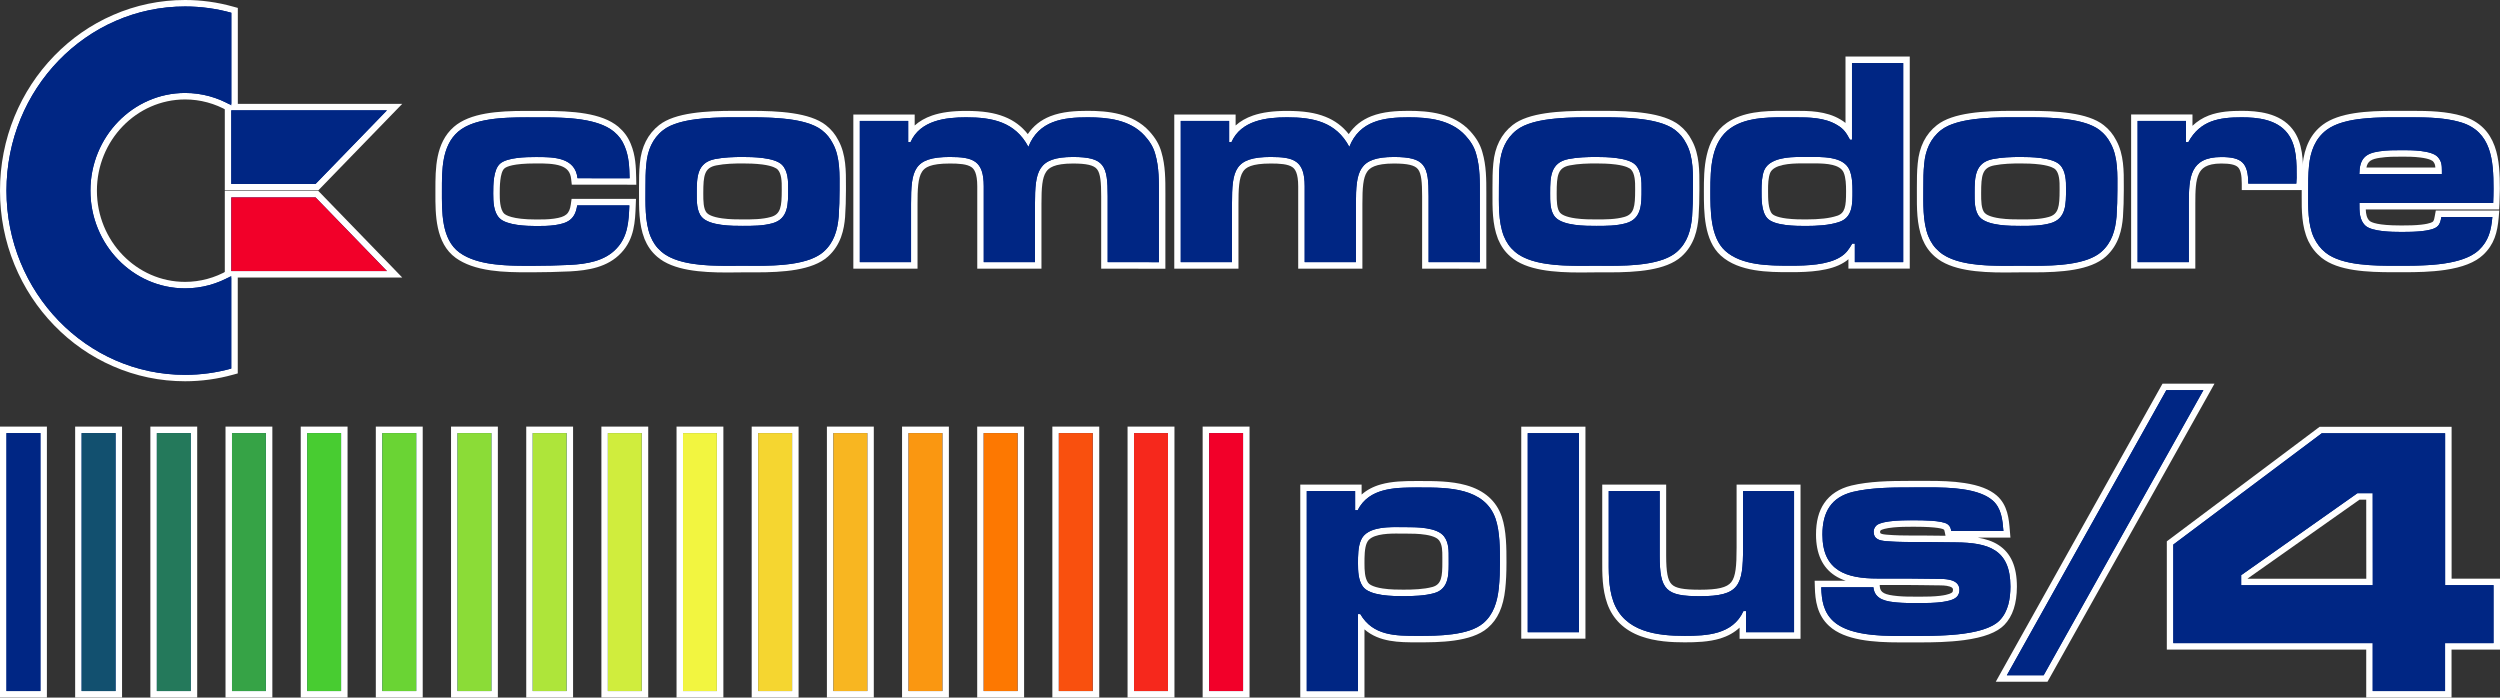 <?xml version="1.0" encoding="utf-8"?>
<!-- Generator: Adobe Illustrator 26.0.1, SVG Export Plug-In . SVG Version: 6.00 Build 0)  -->
<svg version="1.1" id="Layer_1" xmlns="http://www.w3.org/2000/svg" xmlns:xlink="http://www.w3.org/1999/xlink" x="0px" y="0px"
	 viewBox="0 0 3859 1076.8" style="enable-background:new 0 0 3859 1076.8;" xml:space="preserve">
<rect x="0" y="0" width="3859" height="1076.8" fill="#333333" stroke="none"/>
<style type="text/css">
	.st0{fill:#002684;}
	.st1{fill:#FFFFFF;}
	.st2{fill-rule:evenodd;clip-rule:evenodd;fill:#002684;}
	.st3{fill-rule:evenodd;clip-rule:evenodd;fill:#12506F;}
	.st4{fill-rule:evenodd;clip-rule:evenodd;fill:#24795B;}
	.st5{fill-rule:evenodd;clip-rule:evenodd;fill:#36A346;}
	.st6{fill-rule:evenodd;clip-rule:evenodd;fill:#48CC31;}
	.st7{fill-rule:evenodd;clip-rule:evenodd;fill:#6AD434;}
	.st8{fill-rule:evenodd;clip-rule:evenodd;fill:#8BDC37;}
	.st9{fill-rule:evenodd;clip-rule:evenodd;fill:#AEE53A;}
	.st10{fill-rule:evenodd;clip-rule:evenodd;fill:#D0ED3D;}
	.st11{fill-rule:evenodd;clip-rule:evenodd;fill:#F2F540;}
	.st12{fill-rule:evenodd;clip-rule:evenodd;fill:#F5D630;}
	.st13{fill-rule:evenodd;clip-rule:evenodd;fill:#F8B621;}
	.st14{fill-rule:evenodd;clip-rule:evenodd;fill:#FA9711;}
	.st15{fill-rule:evenodd;clip-rule:evenodd;fill:#FD7801;}
	.st16{fill-rule:evenodd;clip-rule:evenodd;fill:#F9500E;}
	.st17{fill-rule:evenodd;clip-rule:evenodd;fill:#F6281C;}
	.st18{fill-rule:evenodd;clip-rule:evenodd;fill:#F20029;}
	.st19{fill:#F20029;}
</style>
<g>
	<g>
		<g>
			<rect x="5" y="663.5" class="st0" width="62.4" height="408.2"/>
			<path class="st1" d="M62.4,668.5v398.2H10V668.5H62.4 M72.4,658.5h-10H10H0v10v398.2v10h10h52.4h10v-10V668.5V658.5L72.4,658.5z"
				/>
		</g>
		<g>
			<rect x="121" y="663.5" class="st0" width="62.4" height="408.2"/>
			<path class="st1" d="M178.4,668.5v398.2H126V668.5H178.4 M188.4,658.5h-10H126h-10v10v398.2v10h10h52.4h10v-10V668.5V658.5
				L188.4,658.5z"/>
		</g>
		<g>
			<rect x="237.1" y="663.5" class="st0" width="62.3" height="408.2"/>
			<path class="st1" d="M294.4,668.5v398.2h-52.3V668.5H294.4 M304.4,658.5h-10h-52.3h-10v10v398.2v10h10h52.3h10v-10V668.5V658.5
				L304.4,658.5z"/>
		</g>
		<g>
			<rect x="353.1" y="663.5" class="st0" width="62.3" height="408.2"/>
			<path class="st1" d="M410.4,668.5v398.2h-52.3V668.5H410.4 M420.4,658.5h-10h-52.3h-10v10v398.2v10h10h52.3h10v-10V668.5V658.5
				L420.4,658.5z"/>
		</g>
		<g>
			<rect x="469.2" y="663.5" class="st0" width="62.3" height="408.2"/>
			<path class="st1" d="M526.5,668.5v398.2h-52.3V668.5H526.5 M536.5,658.5h-10h-52.3h-10v10v398.2v10h10h52.3h10v-10V668.5V658.5
				L536.5,658.5z"/>
		</g>
		<g>
			<rect x="585.1" y="663.5" class="st0" width="62.4" height="408.2"/>
			<path class="st1" d="M642.5,668.5v398.2h-52.4V668.5H642.5 M652.5,658.5h-10h-52.4h-10v10v398.2v10h10h52.4h10v-10V668.5V658.5
				L652.5,658.5z"/>
		</g>
		<g>
			<rect x="701.2" y="663.5" class="st0" width="62.3" height="408.2"/>
			<path class="st1" d="M758.5,668.5v398.2h-52.3V668.5H758.5 M768.5,658.5h-10h-52.3h-10v10v398.2v10h10h52.3h10v-10V668.5V658.5
				L768.5,658.5z"/>
		</g>
		<g>
			<rect x="817.3" y="663.5" class="st0" width="62.3" height="408.2"/>
			<path class="st1" d="M874.6,668.5v398.2h-52.3V668.5H874.6 M884.6,658.5h-10h-52.3h-10v10v398.2v10h10h52.3h10v-10V668.5V658.5
				L884.6,658.5z"/>
		</g>
		<g>
			<rect x="933.3" y="663.5" class="st0" width="62.3" height="408.2"/>
			<path class="st1" d="M990.6,668.5v398.2h-52.3V668.5H990.6 M1000.6,658.5h-10h-52.3h-10v10v398.2v10h10h52.3h10v-10V668.5V658.5
				L1000.6,658.5z"/>
		</g>
		<g>
			<rect x="1049.3" y="663.5" class="st0" width="62.3" height="408.2"/>
			<path class="st1" d="M1106.6,668.5v398.2h-52.3V668.5H1106.6 M1116.6,658.5h-10h-52.3h-10v10v398.2v10h10h52.3h10v-10V668.5
				V658.5L1116.6,658.5z"/>
		</g>
		<g>
			<rect x="1165.3" y="663.5" class="st0" width="62.4" height="408.2"/>
			<path class="st1" d="M1222.7,668.5v398.2h-52.4V668.5H1222.7 M1232.7,658.5h-10h-52.4h-10v10v398.2v10h10h52.4h10v-10V668.5
				V658.5L1232.7,658.5z"/>
		</g>
		<g>
			<rect x="1281.4" y="663.5" class="st0" width="62.4" height="408.2"/>
			<path class="st1" d="M1338.8,668.5v398.2h-52.4V668.5H1338.8 M1348.8,658.5h-10h-52.4h-10v10v398.2v10h10h52.4h10v-10V668.5
				V658.5L1348.8,658.5z"/>
		</g>
		<g>
			<rect x="1397.4" y="663.5" class="st0" width="62.3" height="408.2"/>
			<path class="st1" d="M1454.7,668.5v398.2h-52.3V668.5H1454.7 M1464.7,658.5h-10h-52.3h-10v10v398.2v10h10h52.3h10v-10V668.5
				V658.5L1464.7,658.5z"/>
		</g>
		<g>
			<rect x="1513.4" y="663.5" class="st0" width="62.4" height="408.2"/>
			<path class="st1" d="M1570.8,668.5v398.2h-52.4V668.5H1570.8 M1580.8,658.5h-10h-52.4h-10v10v398.2v10h10h52.4h10v-10V668.5
				V658.5L1580.8,658.5z"/>
		</g>
		<g>
			<rect x="1629.4" y="663.5" class="st0" width="62.4" height="408.2"/>
			<path class="st1" d="M1686.8,668.5v398.2h-52.4V668.5H1686.8 M1696.8,658.5h-10h-52.4h-10v10v398.2v10h10h52.4h10v-10V668.5
				V658.5L1696.8,658.5z"/>
		</g>
		<g>
			<rect x="1745.5" y="663.5" class="st0" width="62.4" height="408.2"/>
			<path class="st1" d="M1802.9,668.5v398.2h-52.4V668.5H1802.9 M1812.9,658.5h-10h-52.4h-10v10v398.2v10h10h52.4h10v-10V668.5
				V658.5L1812.9,658.5z"/>
		</g>
		<g>
			<rect x="1861.5" y="663.5" class="st0" width="62.4" height="408.2"/>
			<path class="st1" d="M1918.8,668.5v398.2h-52.4V668.5H1918.8 M1928.8,658.5h-10h-52.4h-10v10v398.2v10h10h52.4h10v-10V668.5
				V658.5L1928.8,658.5z"/>
		</g>
		<g>
			<path class="st0" d="M814.2,415.3c-29.2,0-78.1,0-107.7-21.2c-29.5-21.4-29.4-64.5-29.4-96l0-5.4c0-31.1,0-69.9,26.7-93.1
				c23.7-20.5,65.7-23.4,107.5-23.4c2.8,0,5.5,0,8.1,0c2.4,0,4.8,0,7,0c1.7,0,9.5,0,11.6,0c44.1,0,88.2,2.8,112.8,23.3
				c8.6,7.3,13.8,14.4,17.9,24.5c7.2,17.3,7.6,34.5,8,51.1l0.1,5.1l-90-0.1l-0.5-4.5c-2.8-26.1-28.3-28.2-56.4-28.2l-4,0
				c-26.9,0-44,3-50.8,8.9c-9,7.7-9,31.1-9,42.3c0,12.8,0.6,27.2,8.3,34.7c4,3.9,16.1,10.6,52.8,10.6c9.7,0,18.8,0,28.4-1.4
				c17.9-2.5,27.4-7.3,30.1-26.2l0.6-4.3h90l-0.2,5.2c-0.9,23.1-1.8,49.3-21.1,69.6c-19.6,21.2-49.1,25.5-75.4,27
				c-20.2,0.9-39,1.4-57.5,1.4L814.2,415.3z"/>
			<path class="st1" d="M811.4,181.2c5.4,0,10.5,0,15.1,0c3.6,0,7.5,0,11.6,0c34.6,0,84.4,1.1,109.6,22.1
				c7.6,6.5,12.5,12.9,16.5,22.6c6.7,16.1,7.2,31.8,7.6,49.3l-80.4-0.1c-3.4-31.9-36.2-32.7-61.3-32.7c-1.3,0-2.7,0-4,0
				c-13.9,0-42.9,0.5-54.1,10.1c-10.7,9.2-10.7,33.2-10.7,46.1c0,12.4,0.4,29,9.8,38.3c11.2,11.1,42,12,56.3,12
				c9.8,0,19.2,0,29.1-1.4c19.7-2.8,31.3-8.8,34.4-30.4h80.5c-0.9,24.4-2.2,47.9-19.7,66.4c-18.3,19.8-46.5,24-72,25.4
				c-19.2,0.9-38,1.4-57.2,1.4c-2.7,0-5.5,0-8.3,0c-33.6,0-77.6-0.8-104.8-20.3c-28.6-20.7-27.3-64.1-27.3-95.9
				c0-31.3-0.4-68.7,25-90.8C731.1,182.6,777.4,181.2,811.4,181.2 M811.4,171.2c-42.8,0-85.9,3-110.8,24.6
				c-28.5,24.8-28.5,64.8-28.5,96.9l0,1.4c0,1.3,0,2.6,0,4c-0.1,32.6-0.1,77.2,31.4,100c13.5,9.7,31.3,16,54.4,19.3
				c19,2.7,39,2.9,56.2,2.9l4.3,0l4,0c18.5,0,37.4-0.5,57.7-1.4l0,0l0,0c27.3-1.5,57.9-6.1,78.8-28.6c20.5-21.7,21.5-48.9,22.4-72.9
				l0.4-10.4h-10.4H891h-8.7l-1.2,8.6c-2.1,14.6-7.7,19.3-25.9,21.9c-9.2,1.3-18.2,1.3-27.7,1.3c-37.2,0-47.1-7-49.3-9.1
				c-6.8-6.8-6.8-22.7-6.8-31.2c0-8.8,0-32.3,7.2-38.5c3.3-2.9,14-7.7,47.6-7.7l2,0l2,0c9.9,0,24.7,0,35.5,3.8
				c9.9,3.5,14.8,9.7,15.9,20l1,8.9l9,0l80.4,0.1l10.2,0l-0.2-10.2c-0.4-17.1-0.8-34.7-8.4-52.9c-4.4-10.7-10.2-18.6-19.2-26.4l0,0
				l0,0c-25.8-21.5-71-24.4-116-24.4c-2.1,0-4.2,0-6.2,0c-1.9,0-3.7,0-5.4,0c-2.2,0-4.6,0-7,0C817,171.2,814.3,171.2,811.4,171.2
				L811.4,171.2z"/>
		</g>
		<g>
			<path class="st0" d="M1121.9,415.3c-38.4,0-80.9-2.7-104.2-23.1c-8.2-7.1-13.9-15.1-18.3-25.9c-8.3-21.1-8.1-46.5-8-68.9
				c0-2.8,0-5.5,0-8.1c0-12.1,0-24.6,1.3-36.9c2.1-24.1,11.5-42.8,27.8-55.6c23.3-18.4,70.3-20.9,113.3-20.9c2.3,0,4.6,0,6.7,0
				c1.9,0,3.8,0,5.6,0c1.8,0,3.7,0,5.6,0c2.2,0,4.4,0,6.8,0c42.7,0,89.5,2.5,113.1,20.9c8.2,6.5,13.5,12.9,18.3,22.3
				c11.1,20.4,11,45.6,10.9,67.8c0,2.2,0,4.3,0,6.4c0,14.2-0.4,28-1.3,40.9c-1.5,18-5.7,40.7-24.9,57.8
				c-22.7,20.3-67.2,23.1-107.6,23.1c0,0,0,0,0,0c-4.1,0-8,0-11.7,0c-3.3,0-6.3,0-9.2,0c-3.4,0-7,0-10.8,0.1
				C1131.1,415.3,1126.6,415.3,1121.9,415.3z M1146.6,247.3c-12.9,0-27.9,0.4-41.9,3.1c-23,4.6-24.2,21.1-24.2,47.6l0,1.6
				c0,11.1,0,25,6.7,32.4c10.6,11.8,44.7,11.8,59.3,11.8c15.1,0,30.6,0,44.7-3.9c19.1-5.4,20.5-21.1,20.4-46.4l0-1.3
				c0.2-13.4-0.6-26.8-8.1-34.2C1198.6,253,1184.8,247.3,1146.6,247.3z"/>
			<path class="st1" d="M1158.5,181.1c34,0,86,1.1,110.1,19.8c7.6,6,12.5,12,17,20.7c11.6,21.2,10.3,48.4,10.3,71.9
				c0,13.4-0.4,27.2-1.3,40.6c-1.8,21.2-7.2,40.1-23.2,54.4c-22.4,20-69.5,21.8-104.3,21.8c-7.7,0-14.8-0.1-20.9-0.1
				c-7.1,0-15.4,0.1-24.3,0.1c-34.5,0-78.2-2-100.9-21.8c-8-6.9-13-14.3-17-24c-8.9-22.6-7.6-51.2-7.6-75.1c0-12,0-24.4,1.3-36.4
				c1.8-20.7,9.4-39.2,25.9-52.1c23.7-18.7,76.4-19.8,110.2-19.8c4.5,0,8.6,0,12.3,0C1149.8,181.1,1154,181.1,1158.5,181.1
				 M1146.5,348.7c15.2,0,31.3,0,46-4.1c24.6-6.9,24.1-30,24.1-52.5c0.2-12.4-0.2-28.5-9.6-37.8c-11.6-11.5-45.6-12-60.4-12
				c-14.3,0-29.1,0.5-42.9,3.2c-27.7,5.5-28.2,27.7-28.2,52.5c0,12-0.4,28.1,8,37.3C1095.6,348.7,1130.4,348.7,1146.5,348.7
				 M1158.5,171.1c-2.4,0-4.6,0-6.8,0c-2,0-3.8,0-5.6,0c-1.8,0-3.6,0-5.5,0c-2.2,0-4.4,0-6.8,0c-43.8,0-91.9,2.6-116.4,22
				c-17.4,13.7-27.4,33.5-29.7,59c-1.3,12.5-1.3,25.1-1.3,37.4c0,2.6,0,5.3,0,8.1c-0.1,22.9-0.3,48.8,8.3,70.7l0,0.1l0,0.1
				c4.8,11.5,10.8,20.1,19.7,27.8c24.6,21.4,68.1,24.3,107.5,24.3c4.7,0,9.2,0,13.5-0.1c3.8,0,7.4-0.1,10.7-0.1c2.8,0,5.9,0,9.2,0
				c3.7,0,7.6,0,11.7,0c41.4,0,87-2.9,111-24.3c20.4-18.3,24.9-42.2,26.5-61l0-0.1l0-0.1c0.9-13.1,1.3-27,1.3-41.3
				c0-2.1,0-4.3,0-6.4c0.1-22.8,0.2-48.6-11.5-70.2c-5.1-9.9-11-17.1-19.6-23.9l0,0l0,0C1249.8,173.7,1202,171.1,1158.5,171.1
				L1158.5,171.1z M1146.5,338.7c-8,0-20.1,0-31.6-1.6c-16.1-2.2-21.9-6.3-23.9-8.5l0,0l0,0c-5.4-5.9-5.4-19.3-5.4-29l0-1.6
				c0-27.5,1.8-39.1,20.1-42.7c13.5-2.7,28.3-3,41-3c7.7,0,19.2,0.2,30.1,1.6c16.4,2.2,21.7,6,23.3,7.5c6.2,6.1,6.8,18.3,6.6,30.5
				l0,0.1v0.1l0,1.3c0,25.6-1.6,37.3-16.8,41.5C1176.4,338.7,1161.2,338.7,1146.5,338.7L1146.5,338.7z"/>
		</g>
		<g>
			<path class="st0" d="M1704.8,409.6V302.7c0-45.6-4.2-55.4-48.6-55.4c-49.4,0-53.6,16.5-53.6,67.4v94.9h-89.1V287.5
				c0-34.7-11.2-40.2-47.3-40.2c-52.2,0-54.9,17.3-54.9,67.4v94.9h-89.1V181.7h84.7v25.1c19.2-27.3,56.7-30.7,84.4-30.7
				c36.2,0,72.6,5.1,95.6,39.9c18.7-34.8,55.1-39.9,92.1-39.9c29.9,0,67.2,3.4,91.3,29.7c9,9.8,14.6,19.4,17.6,30.1
				c6.1,20.4,6,41.7,6,62.4l0,4.5v106.9L1704.8,409.6z"/>
			<path class="st1" d="M1679,181.1c30.8,0,65.3,3.7,87.6,28.1c7.6,8.3,13.4,17.1,16.5,28.1c6.3,21.2,5.8,43.8,5.8,65.5v101.9
				l-79.1-0.1V302.7c0-47-4.9-60.4-53.6-60.4c-54.5,0-58.6,22.1-58.6,72.4v89.9h-79.1V302.7v-15.2c0-39.6-16.5-45.2-52.3-45.2
				c-56.3,0-59.9,20.7-59.9,72.4v89.9h-79.1V186.7h74.7v32.7h3.6c14.8-33.6,54.1-38.3,85.8-38.3c40.2,0,75.6,6.9,96.1,45.6
				C1603.5,186.1,1641,181.1,1679,181.1 M1679,171.1c-18.1,0-39.1,1-57.7,8.3c-14.7,5.8-26.3,15-34.8,27.6
				c-9.5-12.1-21.4-21-36.1-26.8c-15.6-6.2-33.8-9-59.1-9c-21.7,0-38.4,2.3-52.5,7.1c-10.7,3.7-19.6,8.8-26.9,15.4v-6.9v-10h-10
				h-74.7h-10v10v217.9v10h10h79.1h10v-10v-89.9c0-21.6,0.5-40.3,7.1-50c4.2-6.2,12.6-12.4,42.8-12.4c13.4,0,26.7,0.7,33.6,5.8
				c3.7,2.7,8.7,8.8,8.7,29.4v15.2v101.9v10h10h79.1h10v-10v-89.9c0-25.1,1.1-40.4,7.2-49.5c4-6,12.3-12.9,41.4-12.9
				c21.2,0,32.3,2.6,37.2,8.8c5.3,6.7,6.4,20.4,6.4,41.6v101.9v10l10,0l79.1,0.1l10,0v-10V302.8c0-1.5,0-3,0-4.4
				c0-21,0.1-42.7-6.2-63.8c-3.2-11.5-9.2-21.7-18.7-32.1C1748.5,174.7,1709.8,171.1,1679,171.1L1679,171.1z"/>
		</g>
		<g>
			<path class="st0" d="M2200.2,409.6V302.7c0-45.6-4.2-55.4-48.6-55.4c-49.4,0-53.6,16.5-53.6,67.4v94.9h-89.1V287.5
				c0-34.7-11.2-40.2-47.3-40.2c-52.2,0-54.9,17.3-54.9,67.4v94.9h-89.1V181.7h84.7v25.1c19.2-27.3,56.7-30.7,84.4-30.7
				c36.2,0,72.6,5.1,95.6,39.9c18.7-34.8,55.1-39.9,92.1-39.9c29.9,0,67.2,3.4,91.3,29.7c9,9.8,14.6,19.4,17.6,30.1
				c6.1,20.4,6,41.7,6,62.4l0,4.5v106.9L2200.2,409.6z"/>
			<path class="st1" d="M2174.4,181.1c30.8,0,65.3,3.7,87.6,28.1c7.6,8.3,13.4,17.1,16.5,28.1c6.3,21.2,5.8,43.8,5.8,65.5v101.9
				l-79.1-0.1V302.7c0-47-4.9-60.4-53.6-60.4c-54.5,0-58.6,22.1-58.6,72.4v89.9h-79.1V302.7v-15.2c0-39.6-16.5-45.2-52.3-45.2
				c-56.3,0-59.9,20.7-59.9,72.4v89.9h-79.1V186.7h74.7v32.7h3.6c14.8-33.6,54.1-38.3,85.8-38.3c40.2,0,75.6,6.9,96.1,45.6
				C2098.9,186.1,2136.4,181.1,2174.4,181.1 M2174.4,171.1c-18.1,0-39.1,1-57.7,8.3c-14.7,5.8-26.3,15-34.8,27.6
				c-9.5-12.1-21.4-21-36.1-26.8c-15.6-6.2-33.8-9-59.1-9c-21.7,0-38.4,2.3-52.5,7.1c-10.7,3.7-19.6,8.8-26.9,15.4v-6.9v-10h-10
				h-74.7h-10v10v217.9v10h10h79.1h10v-10v-89.9c0-21.6,0.5-40.3,7.1-50c4.2-6.2,12.6-12.4,42.8-12.4c13.4,0,26.7,0.7,33.6,5.8
				c3.7,2.7,8.7,8.8,8.7,29.4v15.2v101.9v10h10h79.1h10v-10v-89.9c0-25.1,1.1-40.4,7.2-49.5c4-6,12.3-12.9,41.4-12.9
				c21.2,0,32.3,2.6,37.2,8.8c5.3,6.7,6.4,20.4,6.4,41.6v101.9v10l10,0l79.1,0.1l10,0v-10V302.8c0-1.5,0-3,0-4.4
				c0-21,0.1-42.7-6.2-63.8c-3.2-11.5-9.2-21.7-18.7-32.1C2244,174.7,2205.3,171.1,2174.4,171.1L2174.4,171.1z"/>
		</g>
		<g>
			<path class="st0" d="M2439.3,415.3c-38.4,0-80.9-2.7-104.2-23.1c-8.2-7.1-13.9-15.1-18.3-25.9c-8.3-21.1-8.1-46.5-8-68.9
				c0-2.8,0-5.5,0-8.1c0-12.1,0-24.6,1.3-36.9c2.1-24.1,11.5-42.8,27.8-55.6c23.3-18.4,70.3-20.9,113.3-20.9c2.3,0,4.6,0,6.7,0
				c1.9,0,3.8,0,5.6,0c1.8,0,3.7,0,5.6,0c2.2,0,4.4,0,6.8,0c42.7,0,89.5,2.5,113.1,20.9c8.2,6.5,13.5,12.9,18.3,22.3
				c11.1,20.4,11,45.6,10.9,67.8c0,2.2,0,4.3,0,6.4c0,14.2-0.4,28-1.3,40.9c-1.5,18-5.7,40.7-24.9,57.8
				c-22.7,20.3-67.2,23.1-107.6,23.1c0,0,0,0,0,0c-4.1,0-8,0-11.7,0c-3.3,0-6.3,0-9.2,0c-3.4,0-7,0-10.8,0.1
				C2448.5,415.3,2444,415.3,2439.3,415.3z M2463.9,247.3c-12.9,0-27.9,0.4-41.9,3.1c-23,4.6-24.2,21.1-24.2,47.6l0,1.6
				c0,11.1,0,25,6.7,32.4c10.6,11.8,44.7,11.8,59.3,11.8c15.1,0,30.6,0,44.7-3.9c19.1-5.4,20.5-21.1,20.4-46.4v-1.3
				c0.2-12.8-0.6-26.7-8.1-34.3C2516,253,2502.2,247.3,2463.9,247.3z"/>
			<path class="st1" d="M2475.9,181.1c34,0,86,1.1,110.1,19.8c7.6,6,12.5,12,17,20.7c11.6,21.2,10.3,48.4,10.3,71.9
				c0,13.4-0.4,27.2-1.3,40.6c-1.8,21.2-7.2,40.1-23.2,54.4c-22.4,20-69.5,21.8-104.3,21.8c-7.7,0-14.8-0.1-20.9-0.1
				c-7.1,0-15.4,0.1-24.3,0.1c-34.5,0-78.2-2-100.9-21.8c-8-6.9-13-14.3-17-24c-8.9-22.6-7.6-51.2-7.6-75.1c0-12,0-24.4,1.3-36.4
				c1.8-20.7,9.4-39.2,25.9-52.1c23.7-18.7,76.4-19.8,110.2-19.8c4.5,0,8.6,0,12.3,0C2467.2,181.1,2471.4,181.1,2475.9,181.1
				 M2463.8,348.7c15.2,0,31.3,0,46-4.1c24.6-6.9,24.1-30,24.1-52.5c0.2-12.4-0.3-28.5-9.6-37.8c-11.6-11.5-45.6-12-60.4-12
				c-14.3,0-29.1,0.5-42.9,3.2c-27.7,5.5-28.2,27.7-28.2,52.5c0,12-0.4,28.1,8,37.3C2412.9,348.7,2447.7,348.7,2463.8,348.7
				 M2475.9,171.1L2475.9,171.1c-2.4,0-4.6,0-6.8,0c-2,0-3.8,0-5.6,0c-1.8,0-3.6,0-5.5,0c-2.2,0-4.4,0-6.8,0
				c-43.8,0-91.9,2.6-116.4,22c-17.4,13.7-27.4,33.5-29.7,59c-1.3,12.5-1.3,25.1-1.3,37.4c0,2.6,0,5.3,0,8.1
				c-0.1,22.9-0.3,48.8,8.3,70.7l0,0.1l0,0.1c4.8,11.5,10.8,20.1,19.7,27.8c24.6,21.4,68.1,24.3,107.5,24.3c4.7,0,9.2,0,13.5-0.1
				c3.8,0,7.4-0.1,10.7-0.1c2.8,0,5.9,0,9.2,0c3.7,0,7.6,0,11.7,0c41.4,0,87-2.9,111-24.3c20.4-18.3,24.9-42.2,26.5-61l0-0.1l0-0.1
				c0.9-13.1,1.3-27,1.3-41.3c0-2.1,0-4.3,0-6.4c0.1-22.8,0.2-48.6-11.5-70.2c-5.1-9.9-11-17.1-19.6-23.9l0,0l0,0
				C2567.2,173.7,2519.4,171.1,2475.9,171.1L2475.9,171.1z M2463.8,338.7c-8,0-20.1,0-31.6-1.6c-16.1-2.2-21.9-6.3-23.9-8.5l0,0l0,0
				c-5.4-5.9-5.4-19.3-5.4-29l0-1.6c0-27.5,1.8-39.1,20.1-42.7c13.5-2.7,28.3-3,41-3c7.7,0,19.2,0.2,30.1,1.6
				c16.4,2.2,21.7,6,23.3,7.5c6.2,6.2,6.8,18.9,6.6,30.5l0,0.1v0.1l0,1.3c0,25.6-1.6,37.3-16.8,41.5
				C2493.8,338.7,2478.6,338.7,2463.8,338.7L2463.8,338.7z"/>
		</g>
		<g>
			<path class="st0" d="M2761.7,415.1c-30,0-75.3,0-102.1-24.3c-24.5-22.3-24.4-64.2-24.4-94.8v-1.5c0-30.9,0-77.6,33.4-100.9
				c23.6-16.2,54.9-17.5,82.5-17.5c2.7,0,5.4,0,8,0c2.6,0,5.1,0,7.6,0l5.2,0c25,0,47.3,1,66.7,12.7c7.2,4.2,11.5,8.5,15.2,13.9V92.3
				h89.1v317.3h-84.7V387c-3.7,5.4-7.9,9.8-14.7,13.9c-19.9,12.5-52,14.1-77.7,14.1L2761.7,415.1z M2727.8,264.9
				c-3.2,8.2-3.6,19.3-3.6,29l0,1.5c0,11.8,0,29.6,7.6,38c9.2,10.4,44.3,10.4,55.8,10.4c13.9,0,34.1-0.6,49.4-5.7
				c16.4-5.3,17.6-19.3,17.6-41.8l0-1.3c0-10.2-0.5-21.8-4.1-30.4c-6.5-15.2-28.5-17.3-49.2-17.3c-1.6,0-3.2,0-4.7,0
				c-1.4,0-2.8,0-4.1,0c-1.6,0-3.2,0-5,0c-2,0-4.1,0-6.3,0C2759.8,247.2,2734.5,249.2,2727.8,264.9z"/>
			<path class="st1" d="M2937.8,97.3v307.3h-74.7V376h-4c-5.4,9.2-9.4,15.2-18.3,20.7c-19.7,12.4-52.8,13.4-75.1,13.4
				c-1.3,0-2.7,0-4,0c-32.1,0-73.9-0.5-98.7-23c-23.2-21.2-22.8-63.1-22.8-92.6c0-34.1,0.9-75.6,31.3-96.8
				c22.4-15.4,52.4-16.6,79.6-16.6c5.3,0,10.5,0,15.6,0c1.7,0,3.4,0,5.2,0c21.8,0,45,0.4,64.1,12c10.3,6,13.9,12,19.7,22.6h3.1V97.3
				H2937.8 M2787.5,348.8c16.1,0,35.8-0.9,51-6c21.5-6.9,21-28.1,21-47.9c0-10.1-0.4-22.6-4.5-32.3c-8.1-19-34.4-20.3-53.8-20.3
				c-3.2,0-6.1,0-8.8,0c-3.3,0-7.1-0.1-11.3-0.1c-20.8,0-49.8,1.6-58,20.8c-3.6,9.2-4,21.2-4,30.9c0,12.9-0.4,32.7,8.9,42.9
				C2738.7,348.8,2773.2,348.8,2787.5,348.8 M2947.8,87.3h-10h-79.1h-10v10v92.5c-2.2-1.8-4.7-3.6-7.7-5.3
				c-22.2-13.4-49.4-13.4-69.2-13.4l-2.6,0l-2.6,0c-2.5,0-5,0-7.5,0c-2.7,0-5.3,0-8.1,0c-28.3,0-60.5,1.4-85.3,18.4l0,0l0,0
				c-35.6,24.8-35.6,73.1-35.6,105l0,1.5c0,31.5,0,74.7,26.1,98.5c28.2,25.6,74.7,25.6,105.5,25.6l2.1,0l2,0
				c26.4,0,59.4-1.7,80.4-14.9c2.7-1.6,5-3.3,7-5.1v4.5v10h10h74.7h10v-10V97.3V87.3L2947.8,87.3z M2732.4,266.8
				c5.7-13,30.5-14.6,48.8-14.6c2.2,0,4.3,0,6.2,0c1.8,0,3.5,0,5.1,0c1.3,0,2.7,0,4.1,0c1.5,0,3.1,0,4.7,0c19,0,39.2,1.7,44.6,14.2
				c3.3,7.7,3.7,18.7,3.7,28.4l0,1.3c0,22.1-1.4,33-14.1,37.1l-0.1,0l-0.1,0c-11,3.7-26.6,5.5-47.8,5.5c-7,0-18.7,0-29.8-1.4
				c-16.5-2.1-21.2-6.1-22.2-7.2l0,0l0,0c-6.3-6.9-6.3-24.3-6.3-34.6l0-1.5C2729.1,284.7,2729.5,274.2,2732.4,266.8L2732.4,266.8z"
				/>
		</g>
		<g>
			<path class="st0" d="M3094.5,415.3c-38.4,0-80.9-2.7-104.2-23.1c-8.2-7.1-13.9-15.1-18.3-25.9c-8.3-21.1-8.1-46.5-8-68.9
				c0-2.8,0-5.5,0-8.1c0-12.1,0-24.6,1.3-36.9c2.1-24.1,11.5-42.8,27.8-55.6c23.3-18.4,70.3-20.9,113.3-20.9c2.3,0,4.6,0,6.7,0
				c1.9,0,3.8,0,5.6,0c1.8,0,3.7,0,5.6,0c2.2,0,4.4,0,6.8,0c42.7,0,89.5,2.5,113.1,20.9c8.2,6.5,13.5,12.9,18.3,22.3
				c11.1,20.4,11,45.6,10.9,67.8c0,2.2,0,4.3,0,6.4c0,14.2-0.4,28-1.3,40.9c-1.5,18-5.7,40.7-24.9,57.8
				c-22.7,20.3-67.2,23.1-107.6,23.1c-4.1,0-8,0-11.7,0c-3.3,0-6.3,0-9.2,0c-3.4,0-7,0-10.8,0.1
				C3103.7,415.3,3099.2,415.3,3094.5,415.3C3094.5,415.3,3094.5,415.3,3094.5,415.3z M3119.1,247.3c-12.9,0-27.9,0.4-41.9,3.1
				c-23,4.6-24.2,21.1-24.2,47.6l0,1.6c0,11.1,0,25,6.7,32.4c10.6,11.8,44.7,11.8,59.3,11.8c15.1,0,30.6,0,44.7-3.9
				c19.1-5.4,20.5-21.1,20.4-46.4v-1.3c0.2-13.4-0.6-26.8-8.1-34.2C3171.1,253,3157.3,247.3,3119.1,247.3z"/>
			<path class="st1" d="M3131,181.1c34,0,86,1.1,110.1,19.8c7.6,6,12.5,12,17,20.7c11.6,21.2,10.3,48.4,10.3,71.9
				c0,13.4-0.4,27.2-1.3,40.6c-1.8,21.2-7.2,40.1-23.2,54.4c-22.4,20-69.5,21.8-104.3,21.8c-7.7,0-14.8-0.1-20.9-0.1
				c-7.1,0-15.4,0.1-24.3,0.1c-34.5,0-78.2-2-100.9-21.8c-8-6.9-13-14.3-17-24c-8.9-22.6-7.6-51.2-7.6-75.1c0-12,0-24.4,1.3-36.4
				c1.8-20.7,9.4-39.2,25.9-52.1c23.7-18.7,76.4-19.8,110.2-19.8c4.5,0,8.6,0,12.3,0C3122.4,181.1,3126.5,181.1,3131,181.1
				 M3119,348.7c15.2,0,31.3,0,46-4.1c24.6-6.9,24.1-30,24.1-52.5c0.2-12.4-0.2-28.5-9.6-37.8c-11.6-11.5-45.6-12-60.4-12
				c-14.3,0-29.1,0.5-42.9,3.2c-27.7,5.5-28.2,27.7-28.2,52.5c0,12-0.4,28.1,8,37.3C3068.1,348.7,3102.9,348.7,3119,348.7
				 M3131,171.1L3131,171.1c-2.4,0-4.6,0-6.8,0c-2,0-3.8,0-5.6,0c-1.8,0-3.6,0-5.5,0c-2.2,0-4.4,0-6.8,0c-43.8,0-91.9,2.6-116.4,22
				c-17.5,13.7-27.4,33.5-29.7,59c-1.3,12.5-1.3,25.1-1.3,37.4c0,2.6,0,5.3,0,8.1c-0.1,22.9-0.3,48.8,8.3,70.7l0,0.1l0,0.1
				c4.8,11.5,10.8,20.1,19.7,27.8c24.6,21.4,68.1,24.3,107.5,24.3c4.7,0,9.2,0,13.5-0.1c3.8,0,7.4-0.1,10.7-0.1c2.8,0,5.9,0,9.2,0
				c3.7,0,7.6,0,11.7,0c41.4,0,87-2.9,111-24.3c20.4-18.3,24.9-42.2,26.5-61l0-0.1l0-0.1c0.9-13.1,1.3-26.9,1.3-41.3
				c0-2.1,0-4.3,0-6.4c0.1-22.8,0.2-48.7-11.5-70.2c-5.1-9.9-11-17.1-19.6-23.9l0,0l0,0C3222.4,173.7,3174.5,171.1,3131,171.1
				L3131,171.1z M3119,338.7c-8,0-20.1,0-31.6-1.6c-16.1-2.2-21.9-6.3-23.9-8.5l0,0l0,0c-5.4-5.9-5.4-19.3-5.4-29l0-1.6
				c0-27.5,1.8-39.1,20.1-42.7c13.5-2.7,28.3-3,41-3c7.7,0,19.2,0.2,30.1,1.6c16.4,2.2,21.7,6,23.3,7.5c6.2,6.1,6.8,18.3,6.6,30.5
				l0,0.1v0.1l0,1.3c0,25.6-1.6,37.3-16.8,41.5C3148.9,338.7,3133.7,338.7,3119,338.7L3119,338.7z"/>
		</g>
		<g>
			<path class="st0" d="M3294.6,409.6V181.7h84.7v26.1c20.9-29,52.5-31.7,80.9-31.7c23.2,0,56.2,2.7,74.5,26.3
				c15.4,19.7,15.4,46.4,15.4,70l0,2.4c0,1.3-0.1,2.6-0.2,3.9c-0.1,1.6-0.3,3.3-0.3,4.7v5h-84.2v-5c0-28.9-7.2-36-36.6-36
				c-42.9,0-45.1,25.4-45.1,66.9v95.3H3294.6z"/>
			<path class="st1" d="M3460.2,181.1c24.6,0,54.1,3.2,70.6,24.4c14.8,18.9,14.3,46.1,14.3,69.1c-0.1,2.8-0.5,6-0.5,8.8h-74.2
				c0-32.3-10.3-41-41.6-41c-48.7,0-50.1,31.8-50.1,71.9v90.3h-79.1V186.7h74.7v32.7h3.6C3396.2,185.8,3425.7,181.1,3460.2,181.1
				 M3460.2,171.1c-15.8,0-34.3,0.9-50.8,7.2c-9.6,3.7-17.9,9-25.1,15.9v-7.5v-10h-10h-74.7h-10v10v217.9v10h10h79.1h10v-10v-90.3
				c0-19.8,0.4-35.8,5.7-46.5c3.6-7.2,10.7-15.4,34.4-15.4c13.5,0,21.6,1.8,25.6,5.6c4.1,3.9,6,12,6,25.4v10h10h74.2h10v-10
				c0-1.2,0.1-2.7,0.2-4.3c0.1-1.3,0.2-2.7,0.3-4.1l0-0.2v-0.2l0-2.2c0-23.2,0-52.1-16.4-73.1C3519,174,3484.5,171.1,3460.2,171.1
				L3460.2,171.1z"/>
		</g>
		<g>
			<path class="st0" d="M3694.8,415.2c-30.5,0-81.5,0-108.2-21.4c-8.2-6.7-14.2-14.3-19.3-24.7l0-0.1c-9.5-20.6-9.4-45.2-9.4-66.9
				c0-1.8,0-3.5,0-5.3c0-13.7,0-27.9,1.3-41.5c2.7-26.8,12.2-46.1,29.3-58.8c24-17.9,65.7-20.4,107.1-20.4c2.1,0,9.9,0,11.7,0
				c2.6,0,5.1,0,7.7,0c2.6,0,5.3,0,7.9,0c25.6,0,52.7,0.6,77.4,8c49.5,15.1,53.7,61.2,53.7,107.1c0,1.5,0,3-0.1,4.5
				c-0.1,5.9-0.1,11.9-0.5,17.9l-0.3,4.7H3647c0.1,10.3,0.8,20.4,8,26.7c4.5,3.7,16.9,8,50.4,8l4.2,0c35.7,0,46.8-4.1,49.8-7.5
				l0.1-0.1l0.1-0.1c2.5-2.6,3.3-6.7,4-11.1l0.7-4.1l4.2-0.1h84.2l-0.5,5.4c-1.9,22.3-6.4,39.2-22.6,54.4
				c-27.3,25.4-89.4,25.4-119.3,25.4C3708.3,415.2,3694.8,415.2,3694.8,415.2z M3764.3,263.6c0-7.7-0.3-12.7-5-17.8
				c-7.9-9-40.2-9-50.8-9c-12.2,0-23.7,0-35,1.7c-18.5,2.6-25,8.5-26.3,25.1H3764.3z"/>
			<path class="st1" d="M3722.9,181.1c25.4,0,51.9,0.6,76,7.8c46.9,14.3,50.1,58.5,50.1,102.3c-0.1,7.4-0.1,14.8-0.5,22.1H3642
				c0,12.4-0.4,26.7,9.8,35.5c10.7,8.8,40.7,9.2,53.6,9.2c1.2,0,2.6,0,4.2,0c15.3,0,45.8-0.4,53.5-9.2c3.6-3.7,4.5-8.8,5.4-13.8
				h78.7c-1.8,20.7-5.8,36.9-21,51.2c-24.6,22.9-79.9,24-115.9,24c-4,0-7.7,0-11.1,0c-1.4,0-2.9,0-4.4,0
				c-31.6,0-80.4-0.5-105.1-20.3c-8-6.5-13.4-13.8-17.9-23c-9.8-21.2-8.9-47.5-8.9-70.1c0-13.8,0-27.7,1.3-41
				c2.2-22.1,9.4-41.9,27.3-55.3c24.6-18.4,71.2-19.4,104.1-19.4c4.1,0,8.1,0,11.7,0C3712.4,181.1,3717.7,181.1,3722.9,181.1
				 M3641.9,268.6h127.4l0-5c0-8.3-0.4-14.7-6.3-21.2c-9.4-10.6-41.6-10.6-54.5-10.6c-12.1,0-24.1,0-35.8,1.8
				C3650.3,236.8,3642.3,245.6,3641.9,268.6 M3722.9,171.1c-2.7,0-5.3,0-7.9,0c-2.6,0-5.1,0-7.7,0c-1.8,0-3.6,0-5.5,0
				c-2,0-4.1,0-6.2,0c-42.3,0-84.9,2.6-110.1,21.4c-18.2,13.6-28.4,34-31.3,62.3c-1.3,13.8-1.3,28.1-1.3,42c0,1.7,0,3.5,0,5.2
				c-0.1,22.3-0.1,47.5,9.8,69.1l0,0.1l0,0.1c5.3,10.9,11.9,19.3,20.6,26.4l0,0l0,0c25.9,20.8,71,22.5,111.3,22.5l2.3,0l2.2,0
				c1.6,0,3.4,0,5.1,0c1.9,0,3.9,0,6,0c20.6,0,42.5-0.4,63.7-3.5c27.3-4,46.6-11.6,59-23.2l0,0l0,0c17.3-16.2,22.1-34.8,24.1-57.6
				l0.9-10.9h-10.9h-78.7h-8.4l-1.5,8.2l0,0.1c-0.6,3.6-1.3,7-2.7,8.5l-0.2,0.2l-0.2,0.2c-0.1,0.1-3.1,3-18,4.6
				c-9.5,1.1-19.9,1.2-28,1.2l-2.4,0l-1.8,0c-34.7,0-44.5-4.7-47.2-6.9c-4.5-4-5.8-10.5-6.1-17.8h196.4h9.5l0.5-9.5
				c0.3-6.1,0.4-12.2,0.5-18.1c0-1.5,0-2.9,0.1-4.4l0-0.1v-0.1c0-21-0.6-45.2-8.1-65.6c-4-11.1-9.9-20.5-17.4-27.9
				c-8.4-8.3-19-14.4-31.7-18.3C3776.4,171.7,3748.9,171.1,3722.9,171.1L3722.9,171.1z M3652.8,258.6c1.9-9.8,7.5-13.1,21.3-15.1
				l0.1,0l0.1,0c10.9-1.7,22.3-1.7,34.3-1.7c6.4,0,17.1,0,27.3,1.3c15.3,1.9,19.1,5.3,19.7,6l0,0l0,0c2.4,2.7,3.3,5,3.6,9.5H3652.8
				L3652.8,258.6z"/>
		</g>
		<g>
			<path class="st0" d="M2012.1,1071.8V753h84.7v23.3c21.2-28.8,61.1-28.8,88.4-28.8l7.6,0c20.6,0,46.3,0,68.6,6.2
				c27,7.5,44,22.4,51.9,45.5c7,20.6,7,47.4,7,68.9c0,15.8-0.6,28.7-1.8,40.5c-2.9,26.4-10.9,44.4-25.4,56.8
				c-24.2,21-73.7,21-103.3,21l-2.9,0c-30.2,0-64,0-85.6-27.6v112.9H2012.1z M2155.4,818.6c-20,0-43.8,2-50,17.3l-0.1,0.1
				c-4.1,9.1-4.1,22.6-4.1,33.5c0,11.8,0.5,24,6.3,32.7c8.8,13,45.2,13,58.9,13c15.6,0,32-0.5,46.1-4.4c17.6-5,18.9-20.7,18.7-44.1
				c0-1.4,0-2.7,0-4.1l0-2.1c0-10.9,0.1-21.2-6.1-29.5c-9.4-12.3-40.5-12.3-53.8-12.3l-2.6,0c-1.8,0-3.8,0-5.9,0
				C2160.5,818.6,2158,818.6,2155.4,818.6z"/>
			<path class="st1" d="M2185.2,752.5c2.6,0,5.1,0,7.6,0c41.6,0,99.2,0,115.8,48.4c6.7,19.8,6.7,46.6,6.7,67.3
				c0,13.3-0.4,26.7-1.8,40c-2.2,20.3-8,40.1-23.7,53.5c-22.8,19.8-72,19.8-100.1,19.8c-1,0-2,0-2.9,0c-33.5,0-67.8-0.5-87-33.6
				h-3.6v118.9h-79.1V758h74.7v29.5h4C2112.8,753.7,2151.8,752.5,2185.2,752.5 M2166.4,920.2c15.2,0,32.6-0.5,47.4-4.6
				c24.1-6.9,22.4-31.3,22.4-53c0-12,0.5-24.4-7.1-34.6c-10.6-13.9-40.9-14.3-57.8-14.3c-0.9,0-1.8,0-2.6,0c-3.8,0-8.4-0.1-13.4-0.1
				c-20.4,0-47.1,1.8-54.6,20.4c-4.5,10.1-4.5,24.4-4.5,35.5c0,12,0.4,25.4,7.2,35.5C2113.7,920.2,2150.8,920.2,2166.4,920.2
				 M2185.2,742.5c-17.8,0-36.6,0.4-53.6,5.2c-11.8,3.3-21.8,8.6-29.8,15.7V758v-10h-10h-74.7h-10v10v308.8v10h10h79.1h10v-10v-95.3
				c22.9,20,54.3,20,80.6,20l1.5,0l1.5,0c30.3,0,81,0,106.6-22.2c15.5-13.2,24.1-32.3,27.1-60c1.3-12.1,1.9-25.1,1.9-41.1
				c0-21.9,0-49.1-7.2-70.5c-8.4-24.5-27-40.9-55.3-48.8c-23-6.4-49-6.4-70-6.4c-1.2,0-2.5,0-3.7,0
				C2187.8,742.5,2186.5,742.5,2185.2,742.5L2185.2,742.5z M2166.4,910.2c-7.6,0-20.2,0-32-1.8c-16.7-2.5-21.5-7.2-22.7-9
				c-5.1-7.5-5.5-18.9-5.5-29.9c0-9.8,0-23.3,3.6-31.4l0.1-0.1l0.1-0.2c5.2-12.7,28.4-14.2,45.4-14.2c2.6,0,5,0,7.4,0.1
				c2.1,0,4.1,0,6,0l1.3,0l1.4,0c6.6,0,18.8,0,29.6,1.8c12.9,2.1,18.1,5.8,20.2,8.5c5.1,6.9,5.1,16,5.1,26.5c0,0.7,0,1.4,0,2.1
				c0,1.4,0,2.7,0,4.1c0.1,23.7-1.3,35.3-15.1,39.3C2197.7,909.7,2181,910.2,2166.4,910.2L2166.4,910.2z"/>
		</g>
		<g>
			<rect x="2353.2" y="663.6" class="st0" width="89.1" height="317.3"/>
			<path class="st1" d="M2437.3,668.6v307.3l-79.1,0V668.6H2437.3 M2447.3,658.6h-10h-79.1h-10v10v307.3v10h10l79.1,0h10v-10V668.6
				V658.6L2447.3,658.6z"/>
		</g>
		<g>
			<path class="st0" d="M2600.4,986.5c-43.9,0-96.7-6.4-114.7-56.3c-7.6-21.6-7.6-44.5-7.5-66.7c0-2,0-4,0-6V753h88.7v104.6
				c0,27.3,2.8,40.7,10,47.9c7.2,7.2,19.9,9.8,47.1,9.8c29.4,0,44.5-3.9,52.2-13.5c7.9-9.9,9.4-27.4,9.4-56.2V753h88.7v227.9h-84.1
				v-25.7C2668.8,986.5,2626.6,986.5,2600.4,986.5z"/>
			<path class="st1" d="M2769.3,758v217.9h-74.1v-32.7h-4c-16.5,36.4-56.8,38.3-90.8,38.3c-42.5,0-93-6-110-53
				c-8-22.6-7.2-47-7.2-71V758h78.7v99.6c0,53.5,9.8,62.7,62.1,62.7c60.8,0,66.6-16.1,66.6-74.7V758H2769.3 M2779.3,748h-10h-78.7
				h-10v10v87.6c0,27.7-1.3,44.3-8.3,53.1c-6.6,8.2-20.6,11.6-48.3,11.6c-25.4,0-37.6-2.3-43.6-8.4c-6.1-6.1-8.5-18.6-8.5-44.3V758
				v-10h-10h-78.7h-10v10v99.5c0,2,0,4,0,6c-0.1,22.6-0.1,46,7.8,68.4l0,0l0,0c8.6,23.9,25.9,40.7,51.4,50.1
				c22.9,8.4,48.4,9.5,68,9.5c17.2,0,37-0.5,54.9-5.9c11.9-3.7,21.9-9.3,29.9-16.8v7.2v10h10h74.1h10v-10V758V748L2779.3,748z"/>
		</g>
		<g>
			<path class="st0" d="M2932.1,986.7c-39.2,0-82.3-2.9-105.4-24c-17.1-15.5-19.9-36.1-20.4-56.1l-0.1-5.1h90.2l0.4,4.5
				c1.4,14.9,15.4,17.4,32.2,19c9.6,0.9,19.5,0.9,29,0.9c1,0,2,0,3.2,0c1.4,0,2.9,0,4.5,0c28.3,0,45.4-2.6,50.9-7.9l0.1-0.1
				c2.5-2.2,2.9-5.6,2.9-7.4c0-8.6-8.1-12.1-28.1-12.1l-3.6,0c-7.4,0-15-0.1-22.2-0.3c-7.2-0.1-14.7-0.2-22.1-0.2H2898
				c-41.9,0-89.9-8.3-89.9-72.8c0-39.2,16.6-62.3,50.7-70.8c27.1-6.5,58.6-7.1,88.6-7.1l11.4,0c2.7,0,5.6,0,8.6,0
				c3.3,0,6.8,0,10.4,0c37.7,0,79.2,2.5,100.9,21.1c15.8,13.6,17.4,34.3,18.7,50.9l0.4,5.4h-90l-0.8-4c-0.8-4.3-1.4-5.8-3.8-7.5
				c-2.7-1.9-12.4-5.1-47.2-5.1l-5.1,0c-27.4,0-44.4,2.1-50.7,6.3c-2.1,2-3,3.8-3,6.2c0,6.6,3.1,8.6,14.3,9.7
				c13.9,1.2,29.2,1.4,43.7,1.4c3.3,0,6.7,0,9.9,0c3.2,0,6.3,0,9.3,0l44.4,0.5c43.3,0.4,89.4,6.5,89.4,73.2
				c-0.1,25.4-5.9,43.1-18,55.7c-21.9,22.6-79.2,25.5-126.6,25.5c0,0-10.7,0-10.7,0c-2.9,0-6.1,0-9.4,0
				C2940,986.6,2936.1,986.7,2932.1,986.7z"/>
			<path class="st1" d="M2977.8,752.3c33,0,76.2,1.6,97.7,19.9c13.9,12,15.6,30,17,47.5H3012c-0.9-4.6-1.8-7.8-5.8-10.6
				c-8.5-6-40.2-6-50.1-6c-1.5,0-3.2,0-5.1,0c-15.4,0-43.9,0.4-53.9,7.4c-3.1,2.8-4.9,6-4.9,10.1c0,12,9.4,13.8,18.8,14.7
				c13.9,1.2,29.4,1.4,44.2,1.4c6.6,0,13.1,0,19.3,0l44.3,0.5c49.6,0.5,84.5,10.1,84.5,68.2c-0.1,18.5-3.2,38.3-16.6,52.2
				c-22.2,22.9-87.1,24-123,24c-4,0-7.6,0-10.7,0c-6.2,0-13.3,0.1-20.9,0.1c-34.4,0-79.3-1.9-102-22.7
				c-15.2-13.8-18.3-32.3-18.8-52.5h80.5c1.8,19.8,21.5,22.1,36.7,23.5c9.8,0.9,19.7,0.9,29.5,0.9c2.1,0,4.7,0,7.8,0
				c16.9,0,45.3-0.6,54.3-9.2c3.1-2.8,4.5-6.9,4.5-11.1c0-16.4-20.3-17.1-33.1-17.1c-1.3,0-2.5,0-3.6,0c-14.8,0-29.5-0.5-44.3-0.5
				c-15.2,0-30.4,0-45.6,0c-47.4,0-84.9-11.5-84.9-67.8c0-34.6,13.4-57.6,46.9-65.9c27.1-6.5,58.8-6.9,87.4-6.9c3.9,0,7.7,0,11.4,0
				C2964.5,752.4,2971,752.3,2977.8,752.3 M2977.8,742.3C2977.8,742.3,2977.8,742.3,2977.8,742.3c-3.6,0-7.1,0-10.4,0
				c-3,0-5.9,0-8.6,0c-1.8,0-3.7,0-5.6,0c-1.9,0-3.9,0-5.8,0c-30.3,0-62.2,0.6-89.7,7.2l0,0l0,0c-18.7,4.6-32.8,13.8-41.9,27.2
				c-8.5,12.5-12.6,28.4-12.6,48.4c0,29.5,9.8,50.8,29.2,63.4c4.9,3.2,10.4,5.8,16.6,7.9h-37.6h-10.3l0.3,10.2
				c0.5,20,3.5,42.8,22.1,59.7c24.3,22.3,68.6,25.3,108.7,25.3c4,0,7.8,0,11.5,0c3.3,0,6.4,0,9.3,0c1.5,0,3.1,0,4.7,0
				c1.9,0,3.9,0,6,0c20.6,0,44.8-0.4,68-3.5c30.5-4.1,50.8-11.8,62.2-23.5c12.9-13.4,19.3-32.7,19.4-59.1v0v0
				c0-30.8-9.2-51.7-28.2-64.1c-9.4-6.2-20.7-9.6-32.4-11.6h39.8h10.8l-0.9-10.8c-1.4-17.5-3.1-39.3-20.4-54.3l0,0l0,0
				c-11.1-9.5-27.3-15.7-49.5-19.1C3014.1,742.7,2994.5,742.3,2977.8,742.3L2977.8,742.3L2977.8,742.3z M2903.3,818.4
				c1.6-0.9,6.6-3,19.6-4.3c9.6-0.9,20-1,28-1c1,0,2,0,2.9,0l2.2,0c36.1,0,43.3,3.5,44.3,4.2c0.8,0.6,1,0.7,1.7,4.3l1.1,5.4
				l-28.6-0.3l-0.1,0h-0.1c-3.1,0-6.2,0-9.3,0c-3.3,0-6.6,0-9.9,0c-14.4,0-29.6-0.2-43.3-1.4c-2-0.2-6.7-0.6-8.8-1.9
				c-0.4-0.3-0.9-0.5-0.9-2.9C2902.2,820.1,2902.2,819.5,2903.3,818.4L2903.3,818.4z M2901.5,903h42.1c7.3,0,14.8,0.1,22,0.2
				c7.3,0.1,14.8,0.3,22.3,0.3c0.5,0,1.1,0,1.7,0c0.6,0,1.2,0,1.9,0c4.1,0,12.5,0,18.2,1.9c4.9,1.6,4.9,3.5,4.9,5.2
				c0,1.6-0.4,3-1.2,3.7l-0.1,0.1l-0.1,0.1c-0.6,0.6-4.3,3.5-18.6,5.2c-9.8,1.2-20.6,1.3-28.9,1.3c-1.6,0-3.1,0-4.5,0
				c-1.2,0-2.3,0-3.2,0c-9.5,0-19.2,0-28.6-0.9c-20.4-1.9-26.8-5.3-27.7-14.4L2901.5,903L2901.5,903z"/>
		</g>
		<g>
			<polygon class="st0" points="3089.3,1047.3 3341.1,597.2 3409.7,597.2 3157.5,1047.3 			"/>
			<path class="st1" d="M3401.2,602.2l-246.6,440.1h-56.8L3344,602.2H3401.2 M3418.3,592.2h-17.1H3344h-5.9l-2.9,5.1l-246.2,440.1
				l-8.3,14.9h17.1h56.8h5.9l2.9-5.1l246.6-440.1L3418.3,592.2L3418.3,592.2z"/>
		</g>
		<g>
			<path class="st0" d="M285.7,583.6c-75,0-145.5-30.1-198.5-84.8C34.2,444.2,5,371.5,5,294.3c0-77.2,29.2-149.9,82.2-204.5
				C140.2,35.1,210.7,5,285.7,5c24.5,0,49,3.3,72.7,9.9l3.7,1v155.5l-7.5-4.3c-21-12.1-44.8-18.5-68.8-18.5
				c-77.9,0-141.2,65.4-141.2,145.8c0,80.4,63.3,145.8,141.1,145.8c24,0,47.8-6.4,68.8-18.5l7.5-4.3v155.5l-3.7,1
				C334.7,580.3,310.3,583.6,285.7,583.6z"/>
			<path class="st1" d="M285.7,10c24.7,0,48.6,3.4,71.4,9.7v143c-21.1-12.2-45.4-19.2-71.3-19.2c-80.6,0-146.2,67.7-146.2,150.8
				s65.5,150.8,146.1,150.8c25.9,0,50.2-7,71.3-19.2v143c-22.7,6.3-46.6,9.7-71.3,9.7C133.5,578.6,10,451.3,10,294.3
				S133.5,10,285.7,10 M285.7,0c-38.6,0-76,7.8-111.3,23.2c-34,14.8-64.6,36.1-90.8,63.1c-26.2,27-46.8,58.5-61.2,93.5
				C7.5,216.1,0,254.6,0,294.3s7.5,78.2,22.4,114.4c14.4,35,35,66.5,61.2,93.5c26.2,27,56.8,48.3,90.8,63.1
				c35.3,15.4,72.7,23.2,111.3,23.2c25,0,49.9-3.4,74-10.1l7.3-2v-7.6v-143v-17.3l-15,8.7c-20.2,11.7-43.1,17.9-66.3,17.9
				c-75,0-136.1-63.2-136.1-140.8s61.1-140.8,136.2-140.8c23.2,0,46.1,6.2,66.3,17.9l15,8.7v-17.3v-143v-7.6l-7.3-2
				C335.6,3.4,310.7,0,285.7,0L285.7,0z"/>
		</g>
		<g>
			<polygon class="st0" points="352,288.9 352,165.3 609.1,165.3 489.2,288.9 			"/>
			<path class="st1" d="M597.3,170.3L487.1,283.9H357V170.3H597.3 M620.9,160.3h-23.6H357h-10v10v113.6v10h10h130.1h4.2l2.9-3
				l110.2-113.6L620.9,160.3L620.9,160.3z"/>
		</g>
		<g>
			<polygon class="st0" points="352,423.4 352,299.7 489.2,299.7 609.1,423.4 			"/>
			<path class="st1" d="M487.1,304.7l110.2,113.7H357V304.7H487.1 M491.3,294.7h-4.2H357h-10v10v113.7v10h10h240.3h23.6l-16.4-17
				L494.3,297.7L491.3,294.7L491.3,294.7z"/>
		</g>
		<g>
			<path class="st0" d="M3657.5,1071.7v-74h-307.8V838.1l232.5-174.3h197.1v234.4h74.7v99.5h-74.8v74H3657.5z M3657.6,898.3
				l-0.1-132h-17l-176,124.1v7.9H3657.6z"/>
			<path class="st1" d="M3774.3,668.8v234.4h74.7v89.5h-74.8v0v74h-111.7v-74h-307.8V840.6l229.2-171.8H3774.3 M3459.5,903.3h203.1
				l-0.1-142h-23.6l-179.4,126.5V903.3 M3784.3,658.8h-10h-190.4h-3.3l-2.7,2l-229.2,171.8l-4,3v5v152.1v10h10h297.8v64v10h10h111.7
				h10v-10v-64l64.8,0h10v-10v-89.5v-10h-10h-64.7V668.8V658.8L3784.3,658.8z M3642.1,771.3h10.4l0.1,122h-183.1V893L3642.1,771.3
				L3642.1,771.3z"/>
		</g>
	</g>
	<g>
		<g>
			<g>
				<g>
					<g>
						<g>
							<g>
								<polygon class="st2" points="62.4,668.5 62.4,668.5 62.4,1066.7 10,1066.7 10,668.5 								"/>
								<polygon class="st3" points="178.4,668.5 178.4,668.5 178.4,1066.7 126,1066.7 126,668.5 								"/>
								<polygon class="st4" points="294.4,668.5 294.4,668.5 294.4,1066.7 242.1,1066.7 242.1,668.5 								"/>
								<polygon class="st5" points="410.4,668.5 410.4,668.5 410.4,1066.7 358.1,1066.7 358.1,668.5 								"/>
								<polygon class="st6" points="526.5,668.5 526.5,668.5 526.5,1066.7 474.2,1066.7 474.2,668.5 								"/>
							</g>
						</g>
					</g>
					<g>
						<polygon class="st7" points="642.5,668.5 642.5,668.5 642.5,1066.7 590.1,1066.7 590.1,668.5 						"/>
					</g>
					<g>
						<polygon class="st8" points="758.5,668.5 758.5,668.5 758.5,1066.7 706.2,1066.7 706.2,668.5 						"/>
					</g>
					<g>
						<polygon class="st9" points="874.6,668.5 874.6,668.5 874.6,1066.7 822.3,1066.7 822.3,668.5 						"/>
					</g>
					<g>
						<polygon class="st10" points="990.6,668.5 990.6,668.5 990.6,1066.7 938.3,1066.7 938.3,668.5 						"/>
					</g>
				</g>
				<g>
					<g>
						<polygon class="st11" points="1106.6,668.5 1106.6,668.5 1106.6,1066.7 1054.3,1066.7 1054.3,668.5 						"/>
					</g>
					<g>
						<polygon class="st12" points="1222.7,668.5 1222.7,668.5 1222.7,1066.7 1170.3,1066.7 1170.3,668.5 						"/>
					</g>
					<g>
						<polygon class="st13" points="1338.8,668.5 1338.8,668.5 1338.8,1066.7 1286.4,1066.7 1286.4,668.5 						"/>
					</g>
					<g>
						<polygon class="st14" points="1454.7,668.5 1454.7,668.5 1454.7,1066.7 1402.4,1066.7 1402.4,668.5 						"/>
					</g>
				</g>
				<g>
					<g>
						<polygon class="st15" points="1570.8,668.5 1570.8,668.5 1570.8,1066.7 1518.4,1066.7 1518.4,668.5 						"/>
						<polygon class="st16" points="1686.8,668.5 1686.8,668.5 1686.8,1066.7 1634.4,1066.7 1634.4,668.5 						"/>
						<polygon class="st17" points="1802.9,668.5 1802.9,668.5 1802.9,1066.7 1750.5,1066.7 1750.5,668.5 						"/>
						<polygon class="st18" points="1918.8,668.5 1918.8,668.5 1918.8,1066.7 1866.5,1066.7 1866.5,668.5 						"/>
					</g>
				</g>
			</g>
			<g>
				<g>
					<path class="st0" d="M891.5,275.1c-3.6-33.6-39.8-32.7-65.3-32.7c-13.9,0-42.9,0.5-54.1,10.1c-10.7,9.2-10.7,33.2-10.7,46.1
						c0,12.4,0.4,29,9.8,38.3c11.2,11.1,42,12,56.3,12c9.8,0,19.2,0,29.1-1.4c19.7-2.8,31.3-8.8,34.4-30.4h80.5
						c-0.9,24.4-2.2,47.9-19.7,66.4c-18.3,19.8-46.5,24-72,25.4c-19.2,0.9-38,1.4-57.2,1.4c-34.4,0-83.6,0.9-113.1-20.3
						c-28.6-20.7-27.3-64.1-27.3-95.9c0-31.3-0.4-68.7,25-90.8c27.7-24,85.4-22.1,119.4-22.1c34,0,93-1.4,121.2,22.1
						c7.6,6.5,12.5,12.9,16.5,22.6c6.7,16.1,7.2,31.8,7.6,49.3L891.5,275.1L891.5,275.1z"/>
					<path class="st0" d="M1294.6,334.1c-1.8,21.2-7.2,40.1-23.2,54.4c-27.3,24.4-91.6,21.7-125.2,21.7c-34.9,0-96.6,3.2-125.2-21.7
						c-8-6.9-13-14.3-17-24c-8.9-22.6-7.6-51.2-7.6-75.1c0-12,0-24.4,1.3-36.4c1.8-20.7,9.4-39.2,25.9-52.1
						c26.8-21.2,90.8-19.8,122.5-19.8c32.2,0,95.2-1.4,122.5,19.8c7.6,6,12.5,12,17,20.7c11.6,21.2,10.3,48.4,10.3,71.9
						C1295.9,306.9,1295.5,320.7,1294.6,334.1z M1207,254.3c-11.6-11.5-45.6-12-60.4-12c-14.3,0-29.1,0.5-42.9,3.2
						c-27.7,5.5-28.2,27.7-28.2,52.5c0,12-0.4,28.1,8,37.3c12.1,13.4,46.9,13.4,63,13.4c15.2,0,31.3,0,46-4.1
						c24.6-6.9,24.1-30,24.1-52.5C1216.8,279.7,1216.4,263.6,1207,254.3z"/>
					<path class="st0" d="M1709.8,404.6V302.7c0-47-4.9-60.4-53.6-60.4c-54.5,0-58.6,22.1-58.6,72.4v89.9h-79.1V302.7v-15.2
						c0-39.6-16.5-45.2-52.3-45.2c-56.3,0-59.9,20.7-59.9,72.4v89.9h-79.1V186.7h74.7v32.7h3.6c14.8-33.6,54.1-38.3,85.8-38.3
						c40.2,0,75.6,6.9,96.1,45.6c16.1-40.6,53.6-45.6,91.6-45.6c30.8,0,65.3,3.7,87.6,28.1c7.6,8.3,13.4,17.1,16.5,28.1
						c6.3,21.2,5.8,43.8,5.8,65.5v101.9L1709.8,404.6L1709.8,404.6z"/>
					<path class="st0" d="M2205.2,404.6V302.7c0-47-4.9-60.4-53.6-60.4c-54.5,0-58.6,22.1-58.6,72.4v89.9h-79.1V302.7v-15.2
						c0-39.6-16.5-45.2-52.3-45.2c-56.3,0-59.9,20.7-59.9,72.4v89.9h-79.1V186.7h74.7v32.7h3.6c14.8-33.6,54.1-38.3,85.8-38.3
						c40.2,0,75.6,6.9,96.1,45.6c16.1-40.6,53.6-45.6,91.6-45.6c30.8,0,65.3,3.7,87.6,28.1c7.6,8.3,13.4,17.1,16.5,28.1
						c6.3,21.2,5.8,43.8,5.8,65.5v101.9L2205.2,404.6L2205.2,404.6z"/>
					<path class="st0" d="M2611.9,334.1c-1.8,21.2-7.2,40.1-23.2,54.4c-27.3,24.4-91.6,21.7-125.2,21.7c-34.9,0-96.6,3.2-125.2-21.7
						c-8-6.9-13-14.3-17-24c-8.9-22.6-7.6-51.2-7.6-75.1c0-12,0-24.4,1.3-36.4c1.8-20.7,9.4-39.2,25.9-52.1
						c26.8-21.2,90.8-19.8,122.5-19.8c32.2,0,95.2-1.4,122.5,19.8c7.6,6,12.5,12,17,20.7c11.6,21.2,10.3,48.4,10.3,71.9
						C2613.2,306.9,2612.8,320.7,2611.9,334.1z M2524.3,254.3c-11.6-11.5-45.6-12-60.4-12c-14.3,0-29.1,0.5-42.9,3.2
						c-27.7,5.5-28.2,27.7-28.2,52.5c0,12-0.4,28.1,8,37.3c12.1,13.4,46.9,13.4,63,13.4c15.2,0,31.3,0,46-4.1
						c24.6-6.9,24.1-30,24.1-52.5C2534.1,279.7,2533.6,263.6,2524.3,254.3z"/>
					<path class="st0" d="M2863.1,404.6V376h-4c-5.4,9.2-9.4,15.2-18.3,20.7c-19.7,12.4-52.8,13.4-75.1,13.4
						c-32.6,0-76.9,0.5-102.8-23c-23.2-21.2-22.8-63.1-22.8-92.6c0-34.1,0.9-75.6,31.3-96.8c26.8-18.4,64.4-16.6,95.2-16.6
						c23.2,0,48.7-0.5,69.3,12c10.3,6,13.9,12,19.7,22.6h3.1V97.3h79.1v307.3L2863.1,404.6L2863.1,404.6z M2855,262.6
						c-9.4-22.1-43.4-20.3-62.6-20.3c-19.7,0-59.5-2.3-69.3,20.7c-3.6,9.2-4,21.2-4,30.9c0,12.9-0.4,32.7,8.9,42.9
						c10.7,12,45.2,12,59.5,12c16.1,0,35.8-0.9,51-6c21.5-6.9,21-28.1,21-47.9C2859.5,284.8,2859.1,272.3,2855,262.6z"/>
					<path class="st0" d="M3267.1,334.1c-1.8,21.2-7.2,40.1-23.2,54.4c-27.3,24.4-91.6,21.7-125.2,21.7c-34.9,0-96.6,3.2-125.2-21.7
						c-8-6.9-13-14.3-17-24c-8.9-22.6-7.6-51.2-7.6-75.1c0-12,0-24.4,1.3-36.4c1.8-20.7,9.4-39.2,25.9-52.1
						c26.8-21.2,90.8-19.8,122.5-19.8c32.2,0,95.2-1.4,122.5,19.8c7.6,6,12.5,12,17,20.7c11.6,21.2,10.3,48.4,10.3,71.9
						C3268.4,306.9,3268,320.7,3267.1,334.1z M3179.5,254.3c-11.6-11.5-45.6-12-60.4-12c-14.3,0-29.1,0.5-42.9,3.2
						c-27.7,5.5-28.2,27.7-28.2,52.5c0,12-0.4,28.1,8,37.3c12.1,13.4,46.9,13.4,63,13.4c15.2,0,31.3,0,46-4.1
						c24.6-6.9,24.1-30,24.1-52.5C3189.3,279.7,3188.9,263.6,3179.5,254.3z"/>
					<path class="st0" d="M3544.6,283.4h-74.2c0-32.3-10.3-41-41.6-41c-48.7,0-50.1,31.8-50.1,71.9v90.3h-79.1V186.7h74.7v32.7h3.6
						c18.3-33.6,47.8-38.3,82.3-38.3c24.6,0,54.1,3.2,70.6,24.4c14.8,18.9,14.3,46.1,14.3,69.1
						C3545,277.4,3544.6,280.6,3544.6,283.4z"/>
					<path class="st0" d="M3848.5,313.3H3642c0,12.4-0.4,26.7,9.8,35.5c10.7,8.8,40.7,9.2,53.6,9.2c12.9,0,49.2,0.5,57.7-9.2
						c3.6-3.7,4.5-8.8,5.4-13.8h78.7c-1.8,20.7-5.8,36.9-21,51.2c-27.3,25.4-92.5,24-127,24c-31.3,0-83.6,0.5-109.5-20.3
						c-8-6.5-13.4-13.8-17.9-23c-9.8-21.2-8.9-47.5-8.9-70.1c0-13.8,0-27.7,1.3-41c2.2-22.1,9.4-41.9,27.3-55.3
						c27.7-20.7,83.2-19.4,115.8-19.4c30,0,62.6-0.9,91.6,7.8c46.9,14.3,50.1,58.5,50.1,102.3C3848.9,298.6,3848.9,306,3848.5,313.3
						z M3769.3,263.6c0-8.3-0.4-14.7-6.3-21.2c-9.4-10.6-41.6-10.6-54.5-10.6c-12.1,0-24.1,0-35.8,1.8c-22.4,3.2-30.4,12-30.8,35
						h127.4L3769.3,263.6L3769.3,263.6z"/>
				</g>
			</g>
			<g>
				<path class="st0" d="M2313.5,908.2c-2.2,20.3-8,40.1-23.7,53.5c-22.8,19.8-72,19.8-100.1,19.8c-34.4,0-70.2,0.5-89.9-33.6h-3.6
					v118.9h-79.1V758h74.7v29.5h4c18.3-36.4,62.1-35,97-35c41.6,0,99.2,0,115.8,48.4c6.7,19.8,6.7,46.6,6.7,67.3
					C2315.3,881.5,2314.9,894.9,2313.5,908.2z M2229.1,828c-11.2-14.7-44.3-14.3-60.4-14.3c-19.7,0-58.6-2.8-68,20.3
					c-4.5,10.1-4.5,24.4-4.5,35.5c0,12,0.4,25.4,7.2,35.5c10.3,15.2,47.4,15.2,63,15.2c15.2,0,32.6-0.5,47.4-4.6
					c24.1-6.9,22.4-31.3,22.4-53C2236.2,850.6,2236.7,838.2,2229.1,828z"/>
				<path class="st0" d="M2358.2,975.9V668.6h79.1v307.3L2358.2,975.9L2358.2,975.9z"/>
				<path class="st0" d="M2695.2,975.9v-32.7h-4c-16.5,36.4-56.8,38.3-90.8,38.3c-42.5,0-93-6-110-53c-8-22.6-7.2-47-7.2-71V758
					h78.7v99.6c0,53.5,9.8,62.7,62.1,62.7c60.8,0,66.6-16.1,66.6-74.7V758h78.7v217.9H2695.2z"/>
				<path class="st0" d="M3086.7,957.6c-24.6,25.4-101.9,24-133.7,24c-34.4,0-95.2,2.8-122.9-22.6c-15.2-13.8-18.3-32.3-18.8-52.5
					h80.5c1.8,19.8,21.5,22.1,36.7,23.5c9.8,0.9,19.7,0.9,29.5,0.9c13.9,0,51.4,0.9,62.1-9.2c3.1-2.8,4.5-6.9,4.5-11.1
					c0-18-24.6-17.1-36.7-17.1c-14.8,0-29.5-0.5-44.3-0.5c-15.2,0-30.4,0-45.6,0c-47.4,0-84.9-11.5-84.9-67.8
					c0-34.6,13.4-57.6,46.9-65.9c30.8-7.4,67.5-6.9,98.8-6.9c33.1,0,90.8-2.3,116.7,19.8c13.9,12,15.6,30,17,47.5H3012
					c-0.9-4.6-1.8-7.8-5.8-10.6c-8.5-6-40.2-6-50.1-6c-13,0-47.8-0.5-59,7.4c-3.1,2.8-4.9,6-4.9,10.1c0,12,9.4,13.8,18.8,14.7
					c20.1,1.8,43.4,1.4,63.5,1.4l44.3,0.5c49.6,0.5,84.5,10.1,84.5,68.2C3103.2,923.9,3100.1,943.7,3086.7,957.6z"/>
				<path class="st0" d="M3154.6,1042.3h-56.8L3344,602.2h57.2L3154.6,1042.3z"/>
			</g>
			<g>
				<path class="st0" d="M139.6,294.3c0-83.1,65.6-150.8,146.2-150.8c25.9,0,50.2,7,71.3,19.2v-143c-22.8-6.3-46.7-9.7-71.4-9.7
					C133.5,10,10,137.3,10,294.3s123.5,284.3,275.7,284.3c24.7,0,48.6-3.4,71.3-9.7v-143c-21.1,12.2-45.4,19.2-71.3,19.2
					C205.1,445.1,139.6,377.4,139.6,294.3z"/>
				<polygon class="st0" points="357,283.9 487.1,283.9 597.3,170.3 357,170.3 				"/>
				<polygon class="st19" points="357,304.7 357,418.4 597.3,418.4 487.1,304.7 				"/>
			</g>
			<g>
				<path class="st0" d="M3774.2,992.7v74h-111.7v-74h-307.8V840.6l229.2-171.8h190.4v234.4h74.7v89.5L3774.2,992.7L3774.2,992.7z
					 M3662.5,761.3h-23.6l-179.4,126.5v15.5h203.1L3662.5,761.3L3662.5,761.3z"/>
			</g>
		</g>
	</g>
</g>
</svg>
